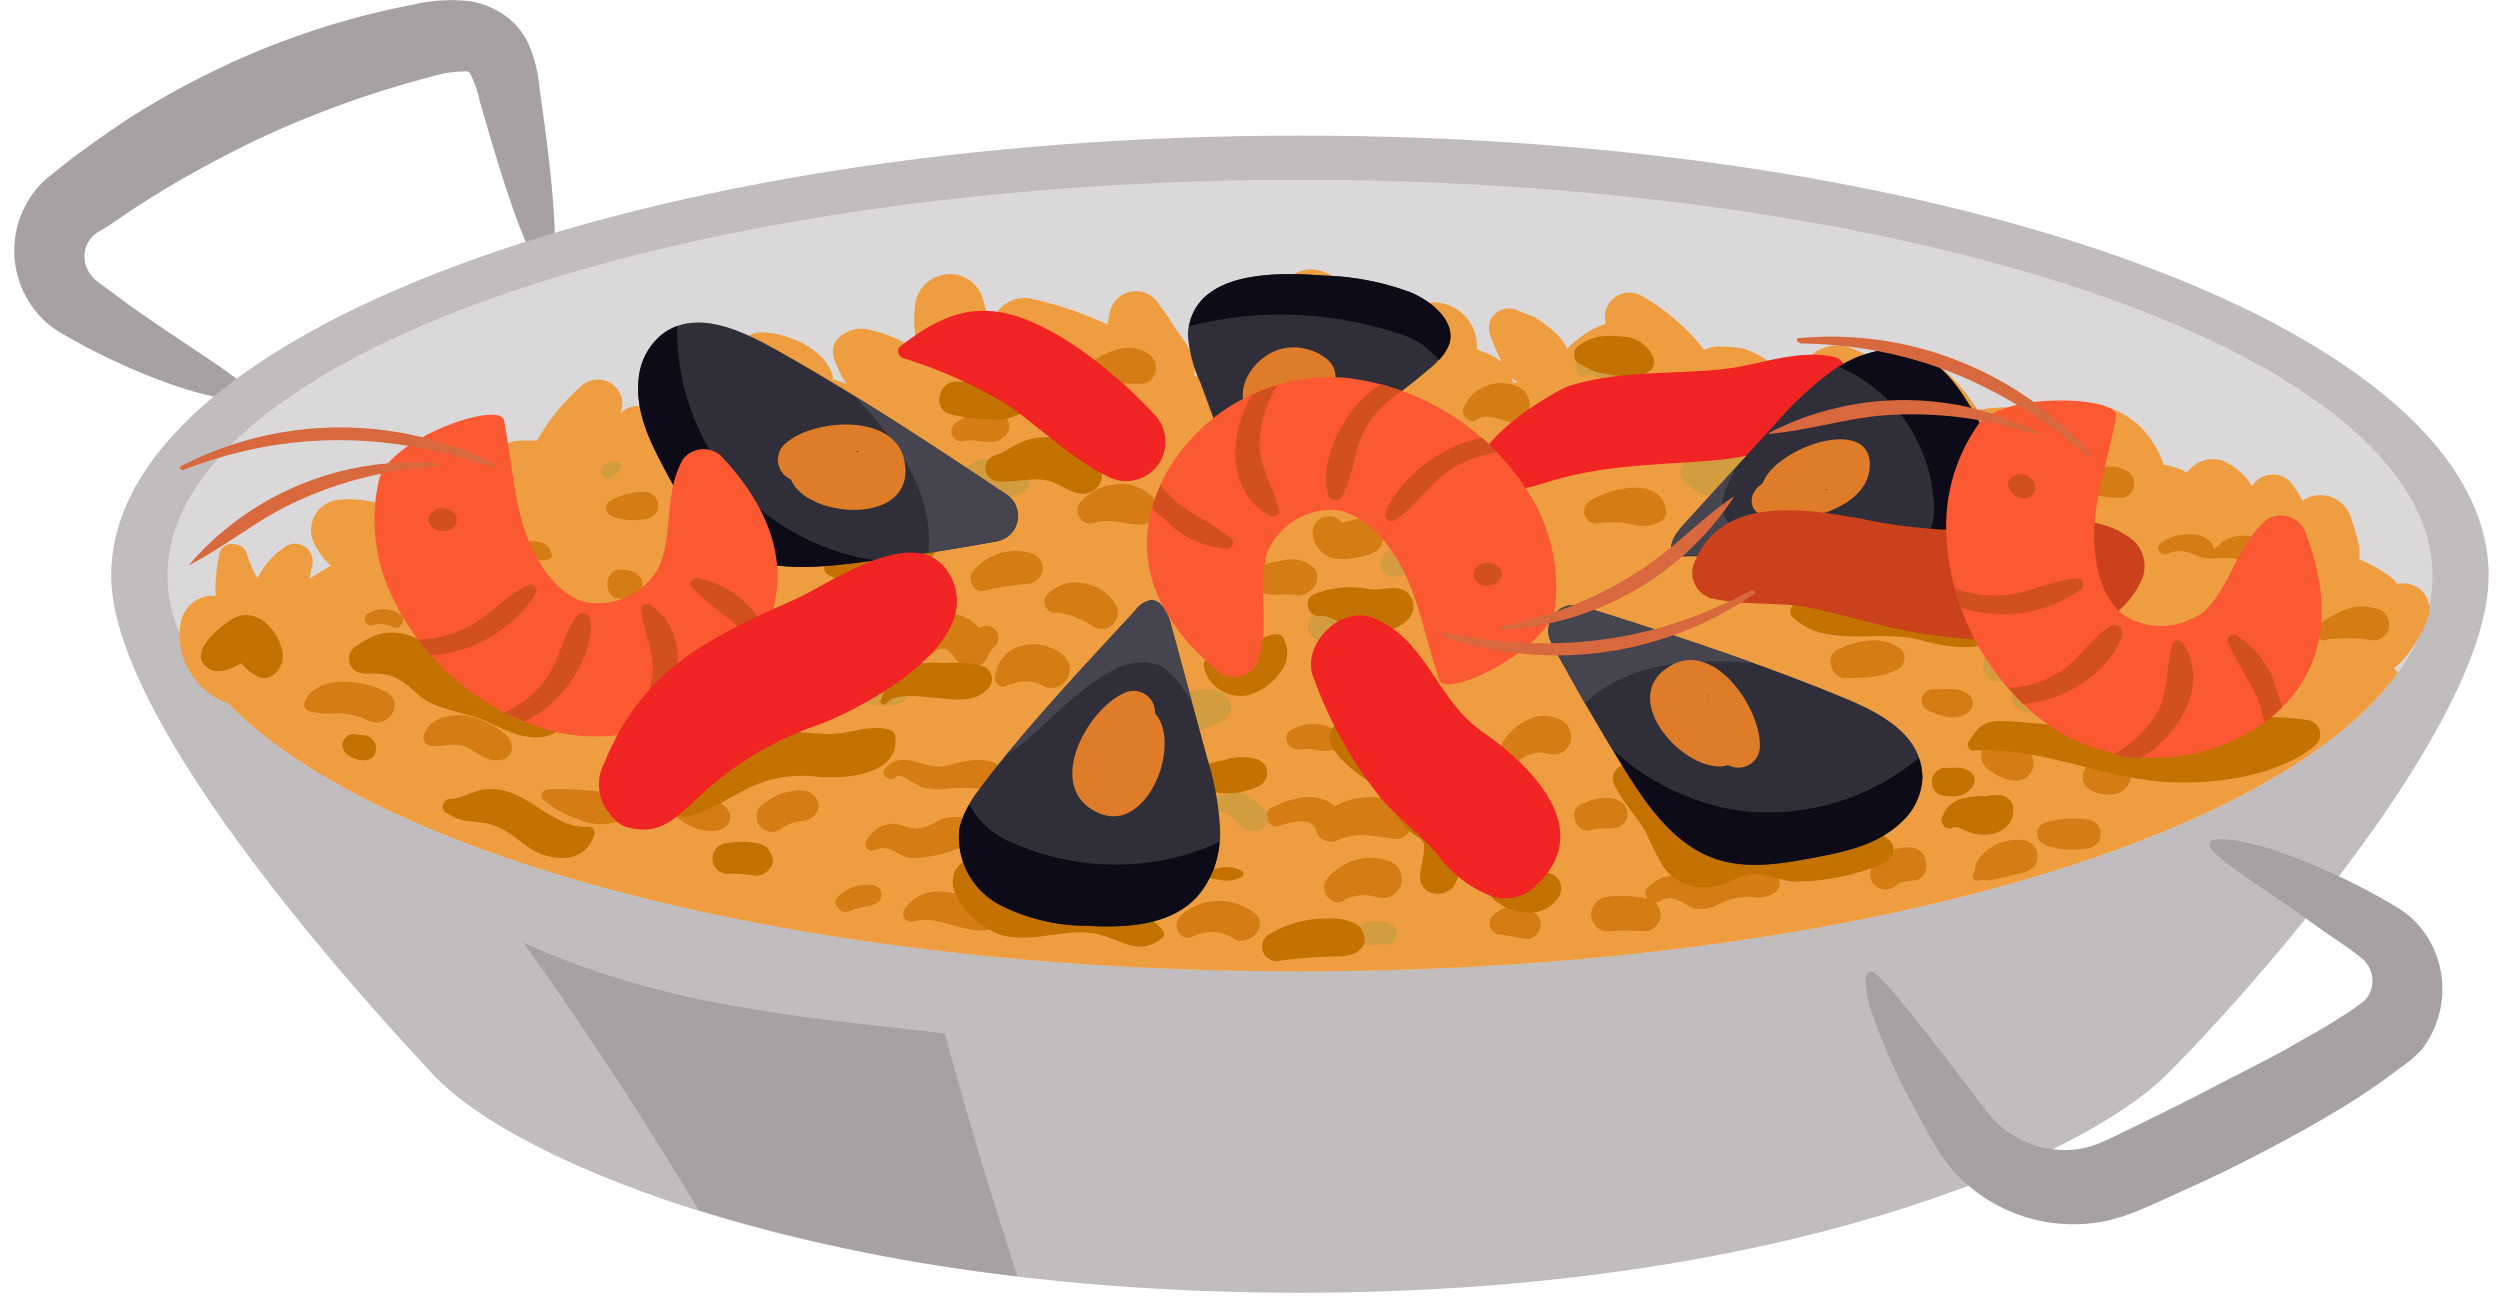 <svg xmlns="http://www.w3.org/2000/svg" width="140" height="73" viewBox="0 0 140 73">
    <g fill="none" fill-rule="evenodd">
        <path d="M1-10h150v150H1z"/>
        <g fill-rule="nonzero">
            <path fill="#A8A1A4" d="M30.678 15.351c-.61.122-1.815-2.857-3.256-7.773l-.562-1.93a5.698 5.698 0 0 0-.537-1.538c-.081-.113-.114-.09-.154-.105-.041-.017-.139 0-.318 0-.6.02-1.194.125-1.766.309a56.057 56.057 0 0 0-9.849 3.581 66.612 66.612 0 0 0-4.794 2.572 62.9 62.9 0 0 0-2.19 1.376c-.342.244-.7.464-1.033.708l-.521.326-.26.146c-.044.039-.09.074-.14.106a1.628 1.628 0 0 0-.414 1.93c.069.157.162.302.276.43.068.077.141.148.22.212l.407.31 1.539 1.139c4.07 2.865 6.853 4.38 6.617 4.981-.236.603-3.484.074-8.245-2.254a37.616 37.616 0 0 1-1.84-.977l-.472-.269a8.675 8.675 0 0 1-.643-.447 5.405 5.405 0 0 1-.187-8.14l.35-.277.26-.211.521-.415c.35-.285.725-.554 1.09-.814a64.062 64.062 0 0 1 2.329-1.628 47.77 47.77 0 0 1 5.185-2.882A44.865 44.865 0 0 1 23.165.252a9.255 9.255 0 0 1 3.126-.187 4.64 4.64 0 0 1 1.904.749 4.07 4.07 0 0 1 1.368 1.57 8.14 8.14 0 0 1 .66 2.622c.097.684.186 1.351.276 1.986.667 5.038.781 8.237.179 8.36z"/>
            <path fill="#C1BCBE" d="M139.365 32.233c0-13.61-29.807-24.639-66.565-24.639-36.758 0-66.573 11.03-66.573 24.639 0 8.465 14.692 24.37 18.086 28 4.607 4.883 21.708 12.16 48.487 12.16 26.78 0 43.693-7.472 48.48-12.16 4.19-4.152 18.085-19.535 18.085-28z"/>
            <ellipse cx="72.8" cy="32.233" fill="#DBD8D9" rx="63.423" ry="22.164"/>
            <path fill="#A8A1A4" d="M52.907 57.872c-7.554-.895-15.604-1.424-23.605-5.095 3.126 4.346 6.691 9.767 9.825 14.993a98.277 98.277 0 0 0 17.85 3.695 279.534 279.534 0 0 1-4.07-13.593z"/>
            <path fill="#EE9E41" d="M135.637 33.095a1.547 1.547 0 0 0-1.375-.398 2.849 2.849 0 0 0-.513-.473 8.042 8.042 0 0 0-1.628-.903 4.566 4.566 0 0 0 0-.668 11.973 11.973 0 0 0-.456-1.627 1.79 1.79 0 0 0-2.718-.993 7.944 7.944 0 0 0-.7-1.059 1.376 1.376 0 0 0-2.133.245 3.622 3.622 0 0 0-1.701-1.441 1.823 1.823 0 0 0-1.946.684 2.58 2.58 0 0 0-.333-.171 5.51 5.51 0 0 0-.969-.277 5.25 5.25 0 0 0-1.042-1.823c-.814-.944-2.19-1.775-3.483-1.246a1.93 1.93 0 0 0-1.18 1.156 2.06 2.06 0 0 0-.636-.57 5.42 5.42 0 0 0-2.75-.708 5.974 5.974 0 0 0-1.327.155 9.914 9.914 0 0 0-3.207-3.256 1.23 1.23 0 0 0-1.856.993 6.324 6.324 0 0 0-2.23-1.294 2.165 2.165 0 0 0-2.442.993 2.222 2.222 0 0 0-.236 1.465 5.77 5.77 0 0 0-1.848-1.717 4.786 4.786 0 0 0-1.254-.627 6.797 6.797 0 0 0-1.416-.13c-.283 0-.561.067-.814.195a11.908 11.908 0 0 0-3.5-3.02 1.367 1.367 0 0 0-1.408 0 1.93 1.93 0 0 0-.244.187 1.36 1.36 0 0 0-.358 1.36 5.283 5.283 0 0 0-1.213.594 6.056 6.056 0 0 0-.863.708l-.098.106a2.914 2.914 0 0 0-.96-1.148 5.169 5.169 0 0 0-.814-.594c-.31-.155-.619-.244-.936-.383a1.156 1.156 0 0 0-1.237.09 1.107 1.107 0 0 0-.399 1.164c.2.555.43 1.099.692 1.628a1.783 1.783 0 0 0-.318-.236 3.956 3.956 0 0 0-1.09-.472 2.442 2.442 0 0 0-2.93-2.597c-.72.14-1.428.335-2.117.586a1.954 1.954 0 0 0-.146-.211 5.274 5.274 0 0 0-1.628-1.262c-.521-.293-1.18-.602-1.506-.765a1.913 1.913 0 0 0-2.442.488c-.573.759-.51 1.82.147 2.507.105.114.236.285.382.464-.114-.065-.22-.13-.342-.187l-.26-.114h-.073l-.318-.17-.155-.082c.147.122.13.114 0 0s-.113-.057 0 0l-.284-.228-.253-.106-.211-.09.211.082a1.628 1.628 0 0 0-1.758-.31c-.608.25-1.006.841-1.01 1.498 0 .204 0 .423.082.635.013.326.112.643.285.92.064.13.137.255.22.374l-1.71.05c.196-1.043-.512-1.914-1.098-2.728l-.05-.081c-.097-.147-.186-.293-.276-.44-.252-.39-.366-.496-.586-.814a1.49 1.49 0 0 0-2.686.35c-.076.267-.13.54-.163.814a20.943 20.943 0 0 0-4.07-1.391 1.905 1.905 0 0 0-2.441 1.448c-.074-.179-.147-.35-.228-.52.07.173.07.14 0-.098-.082-.277-.163-.554-.228-.814a1.913 1.913 0 0 0-2.149-1.416 1.953 1.953 0 0 0-1.677 1.896c-.07.82-.002 1.645.204 2.442a6.862 6.862 0 0 0-2.987-1.294c-.904-.139-2.174.618-1.718 1.717.153.418.344.821.57 1.205l.138.17c-.26-.097-.513-.186-.757-.26h-.049c.004-.065.004-.13 0-.195-.39-1.53-2.572-2.442-4.029-2.442a1.302 1.302 0 0 0-1.115 1.945c.228.49.552.93.953 1.295-.024.071-.04.145-.05.22a6.04 6.04 0 0 0-3.939.748 1.628 1.628 0 0 0-.684 1.864l-.602.147a3.158 3.158 0 0 0-.187-.61c0-.09 0-.18-.049-.27a1.262 1.262 0 0 0-2.116-.878l-.082.097a1.351 1.351 0 0 0-.407-1.628 1.376 1.376 0 0 0-1.807.106c-.974.866-1.799 1.886-2.441 3.02h-1.018a1.449 1.449 0 0 0-.716 2.67l-.562.195c-.3-.587-.64-1.153-1.017-1.693a1.498 1.498 0 0 0-2.768.749c.001.78.061 1.557.18 2.328l-.497.211a15.31 15.31 0 0 0-1.913-.748 6.048 6.048 0 0 0-2.678-.407 1.71 1.71 0 0 0-1.457 2.531c.232.437.534.833.896 1.172-.407.244-.814.48-1.189.724.044-.244.092-.488.147-.732a.985.985 0 0 0-1.433-1.099 4.33 4.33 0 0 0-1.628 1.815 5.698 5.698 0 0 1-.586-1.351c-.179-.724-1.424-.814-1.546 0a8.864 8.864 0 0 0-.22 2.336 1.717 1.717 0 0 0-.871.13 1.888 1.888 0 0 0-1.115 1.628 3.931 3.931 0 0 0 .912 2.996 3.744 3.744 0 0 0 1.75 1.237c8.505 8.742 32.175 15.034 60.053 15.034 29.644 0 54.535-7.114 61.478-16.72l-.212-.268c.137-.1.268-.208.391-.325a8.01 8.01 0 0 0 1.408-2.23 1.498 1.498 0 0 0-.228-1.759zM101.37 23.06l.13.147c.039.073.082.144.13.211l-.31-.057a1.92 1.92 0 0 0-.08-.463l.13.162zm-16.442-1.628h-.18a2.442 2.442 0 0 0-.08-.26c.082.073.169.14.26.203v.057zm-31.81.684c.005-.065.005-.13 0-.195h.115v.154l-.114.041z"/>
            <path fill="#D67C14" d="M103.372 37.963c.92 0 2.165 0 2.955-.53a.7.7 0 0 0 .138-1.074c-1.01-.814-2.442-.504-3.532 0-.814.367-.383 1.628.44 1.628v-.024zM107.906 39.753c.692.326 1.758.725 2.385.057a.643.643 0 0 0 0-.895c-.594-.488-1.36-.293-2.076-.317a.627.627 0 0 0-.31 1.155zM111.227 42.985c.635.57 1.953 1.213 2.54.22a.928.928 0 0 0-.188-1.14c-.285-.285-.724-.244-.977-.456a1.001 1.001 0 0 0-1.375 0 .977.977 0 0 0 0 1.376zM116.957 44.173c.432.277.95.384 1.457.301.522-.096.905-.544.92-1.074a.619.619 0 0 0-.448-.586c.122.049-.415-.163-.244-.114a1.294 1.294 0 0 0-.586 0c-.16.037-.328.037-.489 0a.814.814 0 0 0-.61 1.457v.016z"/>
            <path fill="#D29C3F" d="M113.18 39.778c.75.31 2.06.407 2.336-.57a.627.627 0 0 0-.285-.708c-.488-.358-1.115 0-1.628-.122a.726.726 0 1 0-.382 1.4h-.04zM112.13 38.11c.456-.155 1.01-.082 1.351-.473a.749.749 0 0 0 .114-.887 1.628 1.628 0 0 0-1.929-.317c-1.058.35-.602 2.026.464 1.676z"/>
            <path fill="#D67C14" d="M121.41 31.02c.96-.489 1.627.317 2.506.26a4.73 4.73 0 0 1 1.815.13c.505.147.888.473 1.425.277a.44.44 0 0 0 .293-.39c.081-.814-.765-1.156-1.44-1.27a2.393 2.393 0 0 0-1.197.122c-.464.187-.692.594-1.132.814l.293.22c.244-1.628-2.173-1.466-3.003-.741-.326.277.09.74.44.57v.008zM130.281 35.814c.88-.098 1.77-.081 2.646.049a.895.895 0 0 0 .236-1.75c-1.221-.432-2.287.13-3.256.814a.505.505 0 0 0 .39.92l-.016-.033zM117.21 27.674a4.884 4.884 0 0 0 1.717.188.814.814 0 0 0 .578-.668.814.814 0 0 0-.383-.814 1.726 1.726 0 0 0-2.165.318.578.578 0 0 0 .252.976zM92.92 50.465c.913-.464 1.222.171 1.97.399.452.096.923.018 1.32-.22a3.81 3.81 0 0 1 1.985-.415 1.49 1.49 0 0 0 1.303-.35.57.57 0 0 0 .146-.562c-.342-1.627-2.661-.927-3.597-.341-.4.252-.587.455-1.042.333a5.77 5.77 0 0 0-.92-.293 2.19 2.19 0 0 0-1.783.66c-.44.398.122 1.041.619.814v-.025zM106.205 49.57c.285-.26.659-.212 1.009-.269.952-.138.814-1.628 0-1.807a2.28 2.28 0 0 0-2.36 1.034.814.814 0 0 0 .22 1.107.88.88 0 0 0 1.13-.065zM85.156 42.52c.308-.203.659-.333 1.025-.382.367 0 .717.196 1.132.065a.944.944 0 0 0 .651-1.139c-.171-.88-1.245-1.074-1.986-.92-.682.221-1.28.648-1.71 1.221a.74.74 0 0 0 .888 1.156zM89.12 46.469c.496-.139 1.025 0 1.497-.139a.814.814 0 0 0 .342-1.278c-.675-.626-1.685-.358-2.442 0-.757.358-.227 1.677.603 1.433v-.016zM71.669 46.24c.504-.154 1.798-.585 2.043.286a.863.863 0 0 0 1.245.504c1.034-.464 2.067-.187 3.126-.057 1.058.13 1.375-1.465.52-1.92a4.314 4.314 0 0 0-4.533.528l1.245.505c-.749-1.929-2.564-1.628-4.118-.855-.562.285-.171 1.205.439 1.026l.033-.016zM75.323 50.376a2.442 2.442 0 0 1 1.807-.123 1.115 1.115 0 0 0 1.286-.602 1.09 1.09 0 0 0-.447-1.36 3.101 3.101 0 0 0-3.606.872c-.603.627.17 1.734.96 1.237v-.024zM72.84 41.967c.341-.039.686-.017 1.018.066.188.04.382.04.57 0 .203-.082.22-.098.057 0a.586.586 0 0 0 .236-.05.448.448 0 0 0 .293-.528.814.814 0 0 0-.155-.326c.13.228-.097-.195-.13-.22a1.628 1.628 0 0 0-.814-.342 2.662 2.662 0 0 0-1.579.293c-.66.302-.163 1.213.464 1.1l.04.007z"/>
            <path fill="#D29C3F" d="M74.233 35.814a1.79 1.79 0 0 1 .879.04c.179.05.341.139.512.188.231.049.47.049.7 0a.814.814 0 0 0 .546-.96c-.48-1.327-2.198-1.213-3.256-.692-.814.415-.236 1.627.61 1.448l.009-.024z"/>
            <path fill="#D67C14" d="M56.358 38.394c.269-.195-.138 0 .106-.073.106 0 .212 0 .326-.065.175-.047.355-.077.537-.09.359-.037.72.04 1.033.22a1.034 1.034 0 0 0 1.246-1.628 2.54 2.54 0 0 0-2.442-.578 1.986 1.986 0 0 0-1.44 1.685c-.066.358.309.765.675.521l-.04.008zM59.093 34.292a4.526 4.526 0 0 1 2.149.814.92.92 0 0 0 1.245-1.246 2.531 2.531 0 0 0-1.92-1.212 2.214 2.214 0 0 0-1.905.618.627.627 0 0 0 .431 1.058v-.032zM61.226 29.302c.903-.325 1.693.065 2.596.09a.944.944 0 0 0 .66-1.628 2.523 2.523 0 0 0-2.076-.635 2.898 2.898 0 0 0-1.872.96c-.472.48 0 1.425.692 1.18v.033zM52.33 36.522c.512-.488.919 0 1.212.407a.993.993 0 0 0 1.79-.228c.09-.194.22-.366.383-.504a.676.676 0 0 0 .106-.814.423.423 0 0 0-.106-.139.692.692 0 0 0-.814-.106 1.783 1.783 0 0 1-.814.35l1.262.953a2.23 2.23 0 0 0-1.856-2.043 2.303 2.303 0 0 0-2.36 1.212.757.757 0 0 0 1.18.912h.016zM55.17 33.063a20.813 20.813 0 0 1 2.54-.39.88.88 0 0 0 .21-1.629 3.044 3.044 0 0 0-3.385.904c-.448.44 0 1.359.643 1.115h-.008z"/>
            <path fill="#D29C3F" d="M53.827 27.674c.675.22 1.359-.179 2.035 0 .548.217 1.17.12 1.628-.252a.627.627 0 0 0-.277-1.042c-.212 0-.497-.423-.733-.529a2.287 2.287 0 0 0-1.237-.138 2.198 2.198 0 0 0-1.807 1.318.52.52 0 0 0 .358.627l.033.016z"/>
            <path fill="#D67C14" d="M53.965 24.695c.7-.146 1.53.293 2.173-.146a.814.814 0 0 0 .163-1.237 1.628 1.628 0 0 0-1.563-.293 3.68 3.68 0 0 0-1.196.667.553.553 0 0 0 .423 1.01zM61.99 21.545c.709-.154 1.393 0 2.1-.073a.895.895 0 0 0 .644-.757.92.92 0 0 0-.432-.903c-.911-.684-2.27-.196-3.068.423a.814.814 0 0 0-.122.928.814.814 0 0 0 .879.366v.016zM82.73 23.49c.489-.374 1.205 0 1.677.107.485.127.989-.123 1.18-.587.19-.46.018-.991-.407-1.253a2.165 2.165 0 0 0-1.961-.13 2.23 2.23 0 0 0-.741.447c-.19.205-.352.435-.48.684-.277.423.3 1.058.732.733z"/>
            <path fill="#D29C3F" d="M88.827 21.057a.863.863 0 0 1 .244-.081h-.049c.207.055.411.123.61.203.416.163.815.35 1.246.472.814.244 1.677-.968.912-1.563a2.849 2.849 0 0 0-2.003-.708c-.63.054-1.19.417-1.497.969-.204.325.138.87.537.7v.008z"/>
            <path fill="#D67C14" d="M89.535 29.302c.6-.08 1.21-.066 1.807.041a2.067 2.067 0 0 0 1.677-.155.619.619 0 0 0 .268-.667c-.325-1.905-3.215-1.164-4.273-.456a.684.684 0 0 0 .52 1.237z"/>
            <path fill="#D29C3F" d="M94.419 27.097l.244.154-.318-.317c.313.444.797.74 1.335.814a2.116 2.116 0 0 0 1.889-.489 1.18 1.18 0 0 0-.513-1.961 2.922 2.922 0 0 0-1.449.105 2.58 2.58 0 0 0-1.123.489l.626-.26h-.293a.814.814 0 0 0-.398 1.456v.009z"/>
            <path fill="#D67C14" d="M73.5 29.774c-.001.75.545 1.39 1.286 1.506.377.063.763.043 1.131-.057.362-.05.715-.15 1.05-.293a1.026 1.026 0 0 0-.577-1.904c-.401.02-.797.102-1.173.244h-.154-.049a.53.53 0 0 1 .301.293.928.928 0 0 0-1.815.252v-.04z"/>
            <path fill="#D29C3F" d="M78.205 32.29a1.44 1.44 0 0 1 .52-.074c.19.047.384.083.578.106a.708.708 0 0 0 .766-.667c0-1.034-1.628-.985-2.255-.814-.895.285-.513 1.7.39 1.416v.033z"/>
            <path fill="#D67C14" d="M70.31 33.095c.4.147.825.221 1.253.22a6.17 6.17 0 0 1 .944 0c.87.236 1.75-1.01.952-1.628a1.92 1.92 0 0 0-1.709-.277 3.94 3.94 0 0 0-1.628.53.651.651 0 0 0 .155 1.18l.032-.025z"/>
            <path fill="#D29C3F" d="M68.958 39.51a1.148 1.148 0 0 0-.814-.815 1.978 1.978 0 0 0-1.066-.048c-.749.162-1.628.765-1.392 1.627.14.417.53.699.969.7a3.06 3.06 0 0 0 1-.268 4.02 4.02 0 0 0 .815-.326c.195-.132.343-.323.423-.545 0 .122 0 .106.049-.057a.627.627 0 0 0 0-.301l.016.032zM68.144 45.516c.375-.179.896.244 1.115.513a1.042 1.042 0 0 0 1.555.285.7.7 0 0 0 .106-.814c-.203-.265-.441-.5-.708-.7a1.685 1.685 0 0 0-.928-.464 1.628 1.628 0 0 0-1.514.814c-.18.236.154.464.366.366h.008z"/>
            <path fill="#D67C14" d="M66.899 52.402a2.247 2.247 0 0 1 2.222.188c.879.447 1.994-.814 1.123-1.457a3.199 3.199 0 0 0-4.07.097c-.667.513-.097 1.628.684 1.172h.04z"/>
            <path fill="#D29C3F" d="M76.056 52.907c.27.018.543.018.814 0 .244-.02.489-.02.732 0 .554 0 .904-.88.31-1.148a2.002 2.002 0 0 0-1.27-.13c-.401.078-.742.34-.92.708a.423.423 0 0 0 .366.643l-.032-.073z"/>
            <path fill="#D67C14" d="M84.033 52.337c.443.054.883.133 1.318.236a.814.814 0 0 0 .765-1.294 1.71 1.71 0 0 0-1.31-.545c-.466.005-.908.21-1.213.561a.627.627 0 0 0 .44 1.058v-.016zM90.088 52.15c.667-.04 1.336-.04 2.003 0a.928.928 0 0 0 .244-1.815 7.18 7.18 0 0 0-2.247-.122 1.017 1.017 0 0 0-.985.985c.01.54.445.976.985.985v-.033zM110.86 49.31c.155-.074.31 0 .497 0a5.43 5.43 0 0 0 .74-.155c.456-.114.912-.204 1.36-.334a.912.912 0 0 0-.244-1.783 2.727 2.727 0 0 0-1.799.48c-.247.16-.46.368-.627.611-.195.285-.146.554-.285.814a.26.26 0 0 0 .358.35v.016zM114.54 47.34a4.965 4.965 0 0 0 2.287.179.814.814 0 1 0 0-1.628 5.08 5.08 0 0 0-2.287.179.643.643 0 0 0 0 1.229v.04zM43.84 46.338c.35-.22.75-.346 1.163-.366.587-.114 1.059-.635.717-1.237-.342-.602-1.148-.497-1.693-.366-.519.139-1 .392-1.408.74a.87.87 0 0 0 0 1.23.887.887 0 0 0 1.22 0zM50.148 43.498c.276-.245 1.155.464 1.44.57.485.133.992.166 1.49.097a7.643 7.643 0 0 1 1.628 0c.513.082.814.252 1.294.049a.53.53 0 0 0 .358-.635c-.407-1.538-2.368-.96-3.435-.684-1.066.277-2.442-1.017-3.37.171-.284.367.302.75.611.472l-.016-.04zM48.984 47.616c.52-.285 1.009 0 1.449.253.362.18.775.234 1.172.154.96-.122 2.246-.333 2.8-1.18a.708.708 0 0 0-.415-1.026 2.076 2.076 0 0 0-1.628.245 2.833 2.833 0 0 1-1.075.35 2.89 2.89 0 0 1-.814-.204 1.628 1.628 0 0 0-1.961.895.35.35 0 0 0 .48.48l-.008.033zM47.6 51.019c.48-.253 1.026-.204 1.498-.44a.545.545 0 0 0 0-.944 2.116 2.116 0 0 0-2.133.562c-.48.382.138 1.082.635.813v.009zM51.133 51.597c1.627-.456 3.402 1.188 5.005.179a.814.814 0 0 0-.407-1.498c-.56 0-1.121-.041-1.676-.122a7.855 7.855 0 0 0-1.433-.236 2.23 2.23 0 0 0-1.986 1.033.44.44 0 0 0 .497.644z"/>
            <path fill="#D29C3F" d="M47.348 38.988c.456.197.93.35 1.416.456.502.106 1.02.106 1.522 0 .749-.187.814-1.49 0-1.628a5.893 5.893 0 0 0-1.416 0c-.464.05-.936.204-1.392.244a.472.472 0 0 0-.13.92v.008z"/>
            <path fill="#D67C14" d="M37.881 45.744c.627.562 1.938 1.132 2.703.578a.684.684 0 0 0 .114-1.05c-.578-.74-2.003-.553-2.751-.195a.431.431 0 0 0-.09.667h.024zM30.426 44.767c.595.521 1.294.91 2.05 1.14.747.33 1.598.33 2.345 0a.627.627 0 0 0 .13-.977 3.19 3.19 0 0 0-2.002-.65 11.94 11.94 0 0 0-2.287-.066c-.26 0-.48.374-.236.57v-.017zM24.174 41.772c.676.057 1.303-.244 1.962.073.66.318 1.058.814 1.807.717a.74.74 0 0 0 .643-.367c.456-1-1.156-1.693-1.888-1.961-1.026-.367-2.58-.244-2.971.944a.472.472 0 0 0 .447.594zM17.297 39.827a4.745 4.745 0 0 0 1.627.106 4.884 4.884 0 0 1 1.759.44c1.074.471 2.026-1.043.944-1.629-1.23-.651-3.94-1.058-4.583.619a.383.383 0 0 0 .253.447v.017zM20.894 35c.392-.107.81-.054 1.164.147a.423.423 0 0 0 .407-.7 1.677 1.677 0 0 0-1.848-.106.358.358 0 0 0 .277.659zM28.7 31.272a1.986 1.986 0 0 1 1.09 0c.3.11.626.13.937.057a.244.244 0 0 0 .17-.301c-.195-1.026-1.717-.74-2.384-.464-.407.163-.26.814.187.676v.032zM34.243 28.912a3.614 3.614 0 0 0 2.076.122.757.757 0 0 0-.204-1.482 3.598 3.598 0 0 0-1.986.521.464.464 0 0 0 .114.814v.025z"/>
            <path fill="#D29C3F" d="M34.357 26.673a1.05 1.05 0 0 0 .399-.52.26.26 0 0 0-.244-.326 1.18 1.18 0 0 0-.652.203c-.504.244 0 1.058.497.643z"/>
            <path fill="#D67C14" d="M34.805 33.543c.28-.009.557-.073.814-.187a.74.74 0 0 0 0-1.27 2.165 2.165 0 0 0-.814-.187c-1.058-.082-1.058 1.725 0 1.628v.016z"/>
            <path fill="#C37100" d="M110.543 42.024c3.508-.179 6.512 1.262 9.873 1.685 2.841.358 7.098-.097 9.287-2.018a.814.814 0 0 0-.35-1.343 14.18 14.18 0 0 0-5.55.203 16.93 16.93 0 0 1-5.625.196c-.431-.05-.855 0-1.286 0-1.628-.057-2.808-.27-4.314-.35-1.376-.066-1.628.056-2.328 1.13a.342.342 0 0 0 .293.522v-.025zM90.406 43.953c.464.994 1.229 1.71 1.774 2.662.28.657.6 1.296.96 1.913a2.816 2.816 0 0 0 2.85 1.115c.732-.09 1.375-.635 2.091-.708.717-.073 1.539.358 2.328.431a12.576 12.576 0 0 0 5.022-1c.497-.188.863-.92.35-1.328-1-.814-1.522-.814-2.808-.537-1.709.358-3.256-.154-4.883 0-.643.073-1.335.602-1.946.635-1.506.065-1.432-.814-2.002-1.701a5.21 5.21 0 0 0-2.922-2.572.74.74 0 0 0-.814 1.066v.024zM109.38 46.322c.162-.073.601.163.756.22a2.63 2.63 0 0 0 1.115.195c.92-.057 1.628-.651 1.473-1.628a.814.814 0 0 0-.757-.578h-.447l-.334.05c-.366 0-.708 0-1.066.089-.654.072-1.2.532-1.384 1.164a.44.44 0 0 0 .643.496v-.008zM108.606 44.507c.757.179 1.628.163 1.953-.66a.57.57 0 0 0-.26-.642c-.432-.334-.985-.171-1.49-.204a.814.814 0 0 0-.203 1.506zM100.385 34.544c1.831 1.823 4.884.651 7.179 1.303 1.823.52 4.07.74 5.453-.814a.537.537 0 0 0-.227-.88c-.97-.382-1.775-.154-2.792-.17a16.751 16.751 0 0 1-2.988-.603 16.572 16.572 0 0 0-3.59.139c-.998-.094-2.006.028-2.954.358a.431.431 0 0 0-.081.675v-.008zM75.25 40.364c-2.133.814.53 2.849 1.367 3.37 1.205.749 1.303 1.807 2.239 2.743.244.244.724.431.863.708.138.277-.18 1.473-.196 1.888 0 1.091 1.368 1.294 1.913.513.528-1 .654-2.166.35-3.256-.358-.911-1.36-.936-1.92-1.628-.563-.692-.733-1.505-1.507-2.083-.504-.375-1.14-.546-1.628-.92-.488-.375-.814-.887-1.278-1.27a.18.18 0 0 0-.187-.049l-.016-.016zM83.617 50.351c.5.435 1.13.693 1.791.733a1.905 1.905 0 0 0 1.905-.887.895.895 0 0 0-.53-1.295c-.862-.333-2.018.236-2.889.407a.627.627 0 0 0-.277 1.042zM54.47 47.966c-2.694 1.115.106 4.16 1.92 4.469 1.987.342 3.761-.7 5.698.065 1.124.44 1.995.88 3.012 0a.317.317 0 0 0 .016-.407 6.642 6.642 0 0 0-3.996-2.124 10.386 10.386 0 0 0-2.694.317c-.684.114-1.905.35-2.54-.098-.48-.333-.724-1.335-.879-1.888a.431.431 0 0 0-.521-.293l-.016-.04zM67.623 49.147c.334.056.684.146 1.018.17.314.004.624-.068.903-.211a.195.195 0 0 0 0-.334 1.823 1.823 0 0 0-.903-.212c-.342 0-.684.114-1.018.163a.22.22 0 0 0 0 .424zM66.948 44.027a4.151 4.151 0 0 0 3.54 0 .814.814 0 0 0-.195-1.539 3.256 3.256 0 0 0-1.766.082 4.526 4.526 0 0 0-1.58.561.52.52 0 0 0 0 .88v.016zM67.428 37.385A2.092 2.092 0 0 0 70 38.899a3.166 3.166 0 0 0 1.628-1.164c.48-.521.593-1.283.285-1.921a.415.415 0 0 0-.489-.285c-.322.023-.634.13-.903.31-.334.244-.554.594-.871.862-.317.269-1.14.692-1.506.236-.366-.456-.814 0-.716.415v.033zM73.834 34.487c.618-.049 1.213.423 1.782.627a4.436 4.436 0 0 0 1.628.26c.936 0 2.377-.814 1.766-1.945-.44-.814-1.538-.35-2.27-.423a5.38 5.38 0 0 0-3.2.293c-.577.252-.292 1.237.326 1.188h-.032zM38.345 45.736c1.23-.179 2.214-.944 3.321-1.473a6.788 6.788 0 0 1 4.151-.757c1.498.106 4.518-.073 4.33-2.222a.448.448 0 0 0-.317-.415c-1.066-.326-2.254.228-3.353.236-1.1.008-2.198-.293-3.313 0-1.864.537-4.94 1.945-5.388 4.02a.472.472 0 0 0 .57.578v.033zM49.651 39.37c.448-.618 2.214-.325 2.865-.276 1.01.082 2.076.285 2.825-.545a.757.757 0 0 0-.326-1.246 6.316 6.316 0 0 0-2.108-.17 5.885 5.885 0 0 0-1.888.114c-1.083.317-1.384 1.025-1.702 1.986-.065.211.22.3.334.138zM20.349 37.727c1.099 0 1.53-.082 2.564.716.308.298.64.57.993.814 1.09.594 2.393.667 3.54 1.237 1.571.773 3.411 1.49 4.461-.374a.497.497 0 0 0-.293-.717c-1.197-.447-2.328-.968-3.476-1.513-1.147-.546-2.523-.814-3.662-1.514-1.628-1.01-2.841-1.433-4.534-.188a.814.814 0 0 0 .407 1.514v.025zM46.436 32.216a4.81 4.81 0 0 0 6.316-1.807c.253-.366-.162-.814-.537-.7-1.742.358-3.54 1.832-5.364 1.514-.561-.097-1.017.708-.415.993zM55.853 26.95c.88.081 1.742-.18 2.605-.073.863.106 1.36.757 2.206.773a1.05 1.05 0 0 0 1.042-1.042c-.163-1.278-1.278-1.856-2.442-2.06a3.712 3.712 0 0 0-1.766.099c-.643.195-1.172.675-1.807.862a.74.74 0 0 0 .195 1.441h-.033zM53.273 23.222c.76.16 1.535.247 2.312.26a2.792 2.792 0 0 0 2.035-.642.53.53 0 0 0 0-.904 2.849 2.849 0 0 0-.88-.496 5.177 5.177 0 0 0-1.009-.066h-2.214c-1.009 0-1.318 1.628-.244 1.832v.016zM88.452 20.349c.279.172.57.321.871.448.338.09.68.161 1.026.211.654.24 1.38.171 1.978-.187a.643.643 0 0 0 .285-.7 1.888 1.888 0 0 0-1.791-1.27 4.615 4.615 0 0 0-1.254 0 2.727 2.727 0 0 0-1.115.48.61.61 0 0 0 0 1.05v-.032zM71.57 53.819a25.68 25.68 0 0 1 3.436-.26c.627 0 1.506-.294 1.4-1.075-.13-1.026-1.522-1.091-2.336-1.042a6.17 6.17 0 0 0-3.11.952.814.814 0 0 0 .603 1.425h.008zM24.988 45.5c.904.676 1.571.374 2.597.7 1.025.326 1.628 1.09 2.442 1.506 1.237.578 2.783.529 3.256-.977a.35.35 0 0 0-.334-.44c-1.416.139-2.597-1.058-3.752-1.627a3.573 3.573 0 0 0-1.75-.48c-.814 0-1.466.52-2.223.553a.44.44 0 0 0-.22.814l-.016-.049zM40.698 48.927c.544-.002 1.088.034 1.628.106a.912.912 0 0 0 .814-.44v-.04l-.27.268.09-.057a.66.66 0 0 0 .237-.887.887.887 0 0 0-.627-.619 4.786 4.786 0 0 0-1.872-.049.87.87 0 0 0 0 1.734v-.016zM11.615 37.393c.814.578 1.921-.31 2.63-.643l-.62.163c-.439-.366-.545-.383-.292-.057.063.119.14.23.227.334.195.238.43.442.692.602.863.586 1.701-.375 1.571-1.213-.187-1.302-1.538-2.751-2.897-1.864-.676.44-2.442 1.848-1.31 2.678zM19.453 42.252c.267.211.597.326.937.326.911 0 .879-1.31 0-1.4a2.792 2.792 0 0 1-.456-.057.627.627 0 0 0-.48 1.131z"/>
            <path fill="#F02422" d="M73.557 37.947a23.792 23.792 0 0 0 3.826 6.82c.976 1.091 2.157 1.97 3.117 3.085a6.715 6.715 0 0 0 3.142 2.377c.832.223 1.72-.01 2.336-.61 3.467-3.142-.277-6.772-2.947-8.628-2.67-1.856-3.068-5.128-6.129-6.382-1.84-.749-4.07 1.522-3.345 3.346v-.008zM83.699 27.153c1.213.53 2.206.05 3.451-.3 2.865-.815 5.624-.815 8.58-1.05 2.954-.237 7.658-1.23 7.65-4.958a.887.887 0 0 0-.65-.854c-2.077-.472-4.25.48-6.342.692-2.808.284-5.632.065-8.383.887-1.075.317-7.432 4.208-4.306 5.583zM50.595 20.064c2.04.626 3.994 1.5 5.82 2.605 1.897 1.318 3.516 2.962 5.6 4.004a2.198 2.198 0 0 0 2.654-3.435c-1.872-2.043-4.884-4.558-7.554-5.47-2.67-.911-4.599 0-6.699 1.629-.26.211-.073.577.18.675v-.008z"/>
            <path fill="#302E39" d="M67.599 42.44l-2.035-7.505c-.163-.619-.53-1.384-1.164-1.319-.33.078-.62.275-.814.554-.651.74-6.512 6.927-8.75 10.036a5.803 5.803 0 0 0-1.115 2.23 4.29 4.29 0 0 0 2.23 4.216 10.72 10.72 0 0 0 4.884 1.189c2.238.13 4.778 0 6.267-1.701a5.453 5.453 0 0 0 1.221-3.745 16.124 16.124 0 0 0-.724-3.955z"/>
            <path fill="#46444E" d="M64.93 37.27c.546.321 1.002.775 1.326 1.32l.488.683c-.396-1.449-.79-2.895-1.18-4.338-.163-.619-.53-1.384-1.164-1.319-.33.078-.62.275-.814.554-.537.61-4.623 4.883-7.277 8.14 2.141-1.393 3.712-3.598 5.991-4.754a3.044 3.044 0 0 1 2.63-.285z"/>
            <path fill="#0D0B18" d="M56.847 47.25a4.672 4.672 0 0 1-2.564-2.198c-.27.424-.46.893-.562 1.384a4.29 4.29 0 0 0 2.23 4.216 10.72 10.72 0 0 0 4.884 1.189c2.238.13 4.778 0 6.267-1.701a5.128 5.128 0 0 0 1.18-2.98 14.31 14.31 0 0 1-2.295.814c-3.043.781-6.259.526-9.14-.724z"/>
            <path fill="#DF7C29" d="M65.002 40.453c-.08-.187-.19-.36-.325-.512a1.197 1.197 0 0 0-1.767-1.107c-1.937.879-4.159 4.778-1.92 6.39 2.75 1.985 4.94-2.565 4.012-4.77z"/>
            <path fill="#302E39" d="M99.408 23.751a871.028 871.028 0 0 0-5.16 5.698c-.424.472-.88 1.148-.538 1.514.239.162.53.229.814.187.896 0 8.612.106 12.136-.317a6.764 6.764 0 0 0 2.32-.61 4.688 4.688 0 0 0 2.442-3.883 6.902 6.902 0 0 0-1.278-3.793c-.92-1.498-2.206-3.012-4.249-2.98a6.512 6.512 0 0 0-3.59 1.425 19.73 19.73 0 0 0-2.897 2.76z"/>
            <path fill="#46444E" d="M96.43 28.488a3.492 3.492 0 0 1 .463-1.628c.114-.236.22-.472.334-.716l-2.98 3.256c-.423.472-.878 1.148-.537 1.514.239.162.53.23.814.187.741 0 6.08.065 9.923-.138-2.109-.546-4.616-.253-6.602-1.018a1.953 1.953 0 0 1-1.416-1.457z"/>
            <path fill="#0D0B18" d="M108.256 27.748a4.07 4.07 0 0 1-.61 2.914c.48-.084.946-.238 1.383-.456a4.688 4.688 0 0 0 2.442-3.883 6.902 6.902 0 0 0-1.278-3.793c-.92-1.497-2.206-3.011-4.249-2.979a5.958 5.958 0 0 0-2.954.993 8.84 8.84 0 0 1 5.266 7.204z"/>
            <path fill="#DF7C29" d="M98.985 26.56a2.035 2.035 0 0 0-.269.504c-.814.52-.814 1.449-.097 1.766 1.628.717 5.787-.154 6.072-2.523.35-2.898-4.33-1.612-5.706.252zm3.256.878h-.057c.154-.073.163-.057.09 0h-.033z"/>
            <path fill="#302E39" d="M67.224 21.431l1.856 5.055c.137.522.6.893 1.14.912.3-.028.584-.148.814-.342.675-.464 6.707-4.363 8.953-6.357a3.606 3.606 0 0 0 1.156-1.44c.35-1.1-.7-2.247-2.133-2.874a15.123 15.123 0 0 0-4.883-.952c-2.239-.171-4.778-.155-6.308.911a2.93 2.93 0 0 0-1.295 2.442 7.57 7.57 0 0 0 .7 2.645z"/>
            <path fill="#46444E" d="M69.772 24.956a3.484 3.484 0 0 1-1.294-.92c-.155-.155-.31-.317-.472-.472l1.074 2.922c.137.522.6.893 1.14.912.3-.028.584-.148.814-.342.553-.383 4.729-3.085 7.464-5.144-2.174.814-3.793 2.262-6.105 2.946-.843.3-1.758.335-2.62.098z"/>
            <path fill="#0D0B18" d="M78.083 18.607a4.713 4.713 0 0 1 2.498 1.555c.257-.257.457-.565.586-.904.35-1.099-.7-2.246-2.132-2.873a15.123 15.123 0 0 0-4.884-.952c-2.238-.171-4.778-.155-6.308.911a2.898 2.898 0 0 0-1.245 1.93c.76-.202 1.532-.357 2.311-.465a20.91 20.91 0 0 1 9.174.798z"/>
            <path fill="#DF7C29" d="M69.772 22.84c.084.135.191.253.318.35-.066.618.813 1.033 1.733.813 1.962-.52 4.265-3.027 2.068-4.175-2.703-1.425-4.965 1.522-4.119 3.012zm3.427-1.31h-.082s.074-.066.082 0z"/>
            <path fill="#302E39" d="M107.637 43.58c.082-2.337-2.246-3.623-4.281-4.461-4.518-1.88-9.849-3.647-14.782-5.177a1.44 1.44 0 0 0-1.7 2.051 135.843 135.843 0 0 0 4.069 7.057c1.294 2.084 2.816 4.273 5.144 5.055 1.75.586 3.655.268 5.462-.074 1.807-.341 3.622-.724 4.973-2.05a3.59 3.59 0 0 0 1.115-2.402z"/>
            <path fill="#46444E" d="M97.064 37.067c.39 0 .814.05 1.172.082-3.174-1.14-6.512-2.222-9.662-3.207a1.44 1.44 0 0 0-1.7 2.051c.618 1.15 1.247 2.285 1.888 3.402.354-.35.744-.66 1.164-.928 2.091-1.294 4.68-1.514 7.138-1.4z"/>
            <path fill="#0D0B18" d="M107.442 42.448a13.17 13.17 0 0 1-9.93 2.962 13.381 13.381 0 0 1-7.163-3.402c.203.342.407.7.618 1.042 1.295 2.084 2.817 4.273 5.145 5.055 1.75.586 3.654.268 5.461-.074 1.807-.341 3.622-.724 4.974-2.05a3.59 3.59 0 0 0 1.115-2.443 3.199 3.199 0 0 0-.22-1.09z"/>
            <path fill="#DF7C29" d="M96.185 42.92c.206.006.412-.02.61-.073a1.197 1.197 0 0 0 1.758-1.116c0-2.132-2.523-5.811-4.94-4.484-2.98 1.627.203 5.534 2.572 5.673zm-.48-3.972v.081s-.098-.114 0-.081z"/>
            <path fill="#302E39" d="M36.945 18.835c1.767-1.522 4.225-.505 6.154.553 4.29 2.36 8.953 5.421 13.275 8.31a1.44 1.44 0 0 1-.537 2.614c-2.67.493-5.353.903-8.05 1.229-2.442.293-5.103.472-7.163-.863-1.546-.993-2.49-2.678-3.353-4.306-.863-1.628-1.701-3.256-1.506-5.16a3.63 3.63 0 0 1 1.18-2.377z"/>
            <path fill="#46444E" d="M48.634 23.027c-.26-.293-.53-.586-.814-.871 2.873 1.766 5.795 3.687 8.538 5.543a1.44 1.44 0 0 1-.537 2.613c-1.278.236-2.556.447-3.842.65a6.512 6.512 0 0 0 0-1.489c-.277-2.442-1.726-4.599-3.345-6.446z"/>
            <path fill="#0D0B18" d="M37.922 18.257a13.21 13.21 0 0 0 3.89 9.605 13.455 13.455 0 0 0 7.172 3.516l-1.197.163c-2.442.293-5.103.472-7.163-.863-1.546-.993-2.49-2.678-3.353-4.306-.863-1.628-1.701-3.256-1.506-5.16a3.63 3.63 0 0 1 1.18-2.377c.287-.252.618-.448.977-.578z"/>
            <path fill="#DF7C29" d="M44.613 27.365a1.978 1.978 0 0 1-.326-.52 1.197 1.197 0 0 1-.228-2.068c1.628-1.36 6.113-1.628 6.593 1.058.627 3.337-4.452 3.296-6.04 1.53zm3.41-2.132l-.057.057c.13.04.13.024.057-.057z"/>
            <path fill="#CA411C" d="M95.86 33.51c1.896.44 3.809.155 5.697.562 2.279.48 4.444 1.23 6.78 1.506 3.663.44 9.621.977 11.518-2.947.497-.902.2-2.036-.676-2.58-2.14-1.449-4.143-.7-6.56-.448-2.782.22-5.58.04-8.31-.537-3.15-.578-7.79-1.35-9.353 2.28a1.498 1.498 0 0 0 .879 2.164h.024z"/>
            <path fill="#FA5932" d="M21.228 26.86a9.898 9.898 0 0 0 .651 6.374 13.967 13.967 0 0 0 9.312 7.773c4.2.897 8.525-.833 10.947-4.38 2.605-3.947 1.335-7.854-1.79-11.126a1.465 1.465 0 0 0-2.1.212c-1.1 1.953-.505 4.07-1.36 6.072a3.923 3.923 0 0 1-4.07 1.945c-1.733-.431-2.889-2.49-3.37-3.85-.7-1.986-.813-4.306-1.228-6.34-.26-1.148-6.447 1.05-6.992 3.32z"/>
            <path fill="#D8683E" d="M10.581 31.647c1.97-1.002 3.622-2.385 5.609-3.37a21.724 21.724 0 0 1 8.229-2.15c.138 0 .138-.17 0-.186a16.548 16.548 0 0 0-13.838 5.697v.009z"/>
            <path fill="#D8683E" d="M10.272 26.315c5.852-2.255 11.46-2.14 17.402-.138a.106.106 0 0 0 .098-.18 19.462 19.462 0 0 0-17.622.098c-.163.082 0 .285.147.22h-.025z"/>
            <path fill="#D24F1E" d="M30.01 33.234a.342.342 0 0 0-.496-.44c-1.188.578-1.978 1.571-3.11 2.206a6.316 6.316 0 0 1-2.987.814c.228.301.473.602.725.887a7.594 7.594 0 0 0 5.868-3.467zM33.063 34.707a.431.431 0 0 0-.773-.187c-.814 1.09-.928 2.442-1.75 3.557a5.803 5.803 0 0 1-2.28 1.807c.363.193.735.367 1.116.52 2.254-1.057 3.931-3.776 3.687-5.697zM36.473 33.917c-.203-.146-.594-.081-.57.196.114 1.294.814 2.442.627 3.801a6.658 6.658 0 0 1-1.424 3.174c.498-.083.99-.2 1.473-.35 1.612-2.059 2.092-5.266-.106-6.82zM38.72 32.876a19.95 19.95 0 0 0 2.035 1.725 6.862 6.862 0 0 1 1.57 1.758c.24-.375.447-.77.62-1.18a10.937 10.937 0 0 0-.611-.765 5.364 5.364 0 0 0-3.256-2.043c-.293-.033-.521.301-.358.505zM24.32 28.578a.619.619 0 0 0-.194.187.423.423 0 0 0-.13.448.863.863 0 0 0 1.098.48.61.61 0 0 0 .48-.537c.05-.562-.757-.896-1.253-.578z"/>
            <path fill="#FA5932" d="M110.763 23.8a9.865 9.865 0 0 0-1.766 6.153 13.984 13.984 0 0 0 5.77 10.688 10.581 10.581 0 0 0 11.786 0c3.883-2.694 4.16-6.797 2.483-10.989a1.473 1.473 0 0 0-2.035-.594c-1.742 1.4-1.978 3.59-3.516 5.136a3.948 3.948 0 0 1-4.518.277c-1.448-1.05-1.75-3.394-1.693-4.827.09-2.108.88-4.29 1.23-6.349.162-1.107-6.39-1.375-7.741.505z"/>
            <path fill="#D8683E" d="M99.083 24.297c2.197-.196 4.257-.863 6.462-1.042a21.814 21.814 0 0 1 8.408 1.066c.13.04.188-.106.074-.171a16.531 16.531 0 0 0-14.977.098l.033.049z"/>
            <path fill="#D8683E" d="M100.792 19.234c6.275.081 11.395 2.287 16.181 6.349a.106.106 0 0 0 .155-.139 19.47 19.47 0 0 0-16.385-6.511c-.187 0-.13.26.049.26v.04z"/>
            <path fill="#D24F1E" d="M116.534 33.006a.342.342 0 0 0-.293-.594c-1.31.065-2.442.724-3.72.895a6.422 6.422 0 0 1-3.06-.374c.09.369.202.733.333 1.09a7.602 7.602 0 0 0 6.74-1.017zM118.837 35.52a.44.44 0 0 0-.643-.471c-1.147.716-1.782 1.929-2.954 2.653a5.91 5.91 0 0 1-2.792.814c.26.31.545.603.814.896 2.49-.13 5.054-1.97 5.575-3.891zM122.272 36.05c-.13-.203-.52-.293-.602 0-.383 1.245-.204 2.572-.814 3.76a6.512 6.512 0 0 1-2.499 2.442c.493.113.993.19 1.498.228 2.238-1.367 3.866-4.167 2.417-6.43zM124.747 35.92c.36.806.777 1.586 1.245 2.336a7.04 7.04 0 0 1 .814 2.206c.35-.254.679-.534.985-.839a9.914 9.914 0 0 0-.285-.936 5.34 5.34 0 0 0-2.247-3.11c-.26-.13-.586.099-.512.343zM112.985 26.567a.651.651 0 0 0-.252.098.431.431 0 0 0-.285.366.87.87 0 0 0 .814.863.602.602 0 0 0 .643-.325c.285-.505-.334-1.107-.92-1.002z"/>
            <path fill="#FA5932" d="M87.093 33.942a9.89 9.89 0 0 0-1.44-6.268 13.984 13.984 0 0 0-10.224-6.511 10.581 10.581 0 0 0-10.313 5.697c-2.075 4.241-.317 7.96 3.191 10.81a1.473 1.473 0 0 0 2.067-.48c.814-2.076 0-4.07.57-6.195a3.923 3.923 0 0 1 3.801-2.442c1.783.204 3.191 2.1 3.842 3.387.944 1.88 1.319 4.167 2.019 6.137.39 1.131 6.243-1.832 6.487-4.135z"/>
            <path fill="#D8683E" d="M97.064 27.82c-1.823 1.238-3.256 2.825-5.136 4.07a21.773 21.773 0 0 1-7.871 3.183c-.138 0-.114.18 0 .18a16.531 16.531 0 0 0 13.023-7.391s0-.041 0 0l-.016-.041z"/>
            <path fill="#D8683E" d="M98.04 33.07c-5.518 2.98-11.093 3.582-17.223 2.345a.106.106 0 0 0-.065.195 19.47 19.47 0 0 0 17.46-2.336c.154-.105 0-.293-.171-.203z"/>
            <path fill="#D24F1E" d="M77.586 28.724a.342.342 0 0 0 .545.375c1.107-.692 1.759-1.815 2.809-2.597a6.324 6.324 0 0 1 2.897-1.164c-.26-.276-.545-.537-.814-.814-2.393.375-4.835 2.475-5.437 4.2zM74.363 27.674a.44.44 0 0 0 .814.09c.65-1.18.61-2.556 1.278-3.752a5.926 5.926 0 0 1 2.035-2.1c-.381-.154-.77-.287-1.164-.4-2.125 1.352-3.443 4.241-2.963 6.162zM71.09 28.863c.212.114.595 0 .538-.269-.277-1.27-1.075-2.336-1.099-3.687a6.512 6.512 0 0 1 1.001-3.33c-.484.143-.957.32-1.416.53-1.343 2.246-1.4 5.486.977 6.756zM68.99 30.181a19.926 19.926 0 0 0-2.246-1.457 6.845 6.845 0 0 1-1.758-1.546 8.433 8.433 0 0 0-.464 1.253c.236.253.488.48.708.676a5.348 5.348 0 0 0 3.476 1.628c.293-.016.48-.375.285-.554zM83.837 32.615a.676.676 0 0 0 .171-.212.407.407 0 0 0 .065-.455.863.863 0 0 0-1.147-.35.627.627 0 0 0-.407.594c.008.57.846.798 1.318.423z"/>
            <path fill="#F02422" d="M35.106 46.314c1.88.562 2.832-.602 4.151-1.799a18.249 18.249 0 0 1 6.642-3.948c2.442-.927 9.556-4.664 7.228-8.481-1.783-2.922-6.626.586-8.547 1.449-4.883 2.173-8.57 3.923-10.72 9.149a2.597 2.597 0 0 0 .057 2.588c.35.448.619.88 1.189 1.042z"/>
            <path fill="#A8A1A4" d="M104.707 54.397c.301 0 .74.472 1.628 1.53.887 1.058 2.1 2.613 3.59 4.566l1.163 1.53c.22.301.367.448.546.66a5.551 5.551 0 0 0 3.703 1.71 5.201 5.201 0 0 0 1.758-.205l.424-.146.423-.187 1.172-.562c1.579-.765 3.207-1.563 4.884-2.442 1.676-.879 3.255-1.628 4.737-2.507.749-.415 1.465-.814 2.149-1.261a16.686 16.686 0 0 0 1.554-1.067 1.628 1.628 0 0 0-.105-2.287c-.196-.17-.513-.407-.757-.594l-1.523-1.042c-3.89-2.8-6.56-4.314-6.324-4.884.236-.57 3.362-.065 7.96 2.206.57.285 1.164.594 1.767.944.317.18.586.326.952.562.46.297.867.669 1.205 1.099a5.372 5.372 0 0 1 1.156 3.256 5.502 5.502 0 0 1-1.156 3.5c-.388.42-.829.79-1.31 1.098-.359.285-.725.546-1.1.814a41.11 41.11 0 0 1-2.295 1.49c-1.57.952-3.256 1.848-4.932 2.719-1.677.87-3.395 1.627-5.03 2.376l-1.23.537-.814.302-.814.228a9.06 9.06 0 0 1-8.359-2.41 8.473 8.473 0 0 1-.87-1.017 9.767 9.767 0 0 1-.652-1.026l-.936-1.717a35.53 35.53 0 0 1-2.442-5.437 6.292 6.292 0 0 1-.35-1.628c-.032-.44.081-.692.228-.708z"/>
        </g>
    </g>
</svg>
